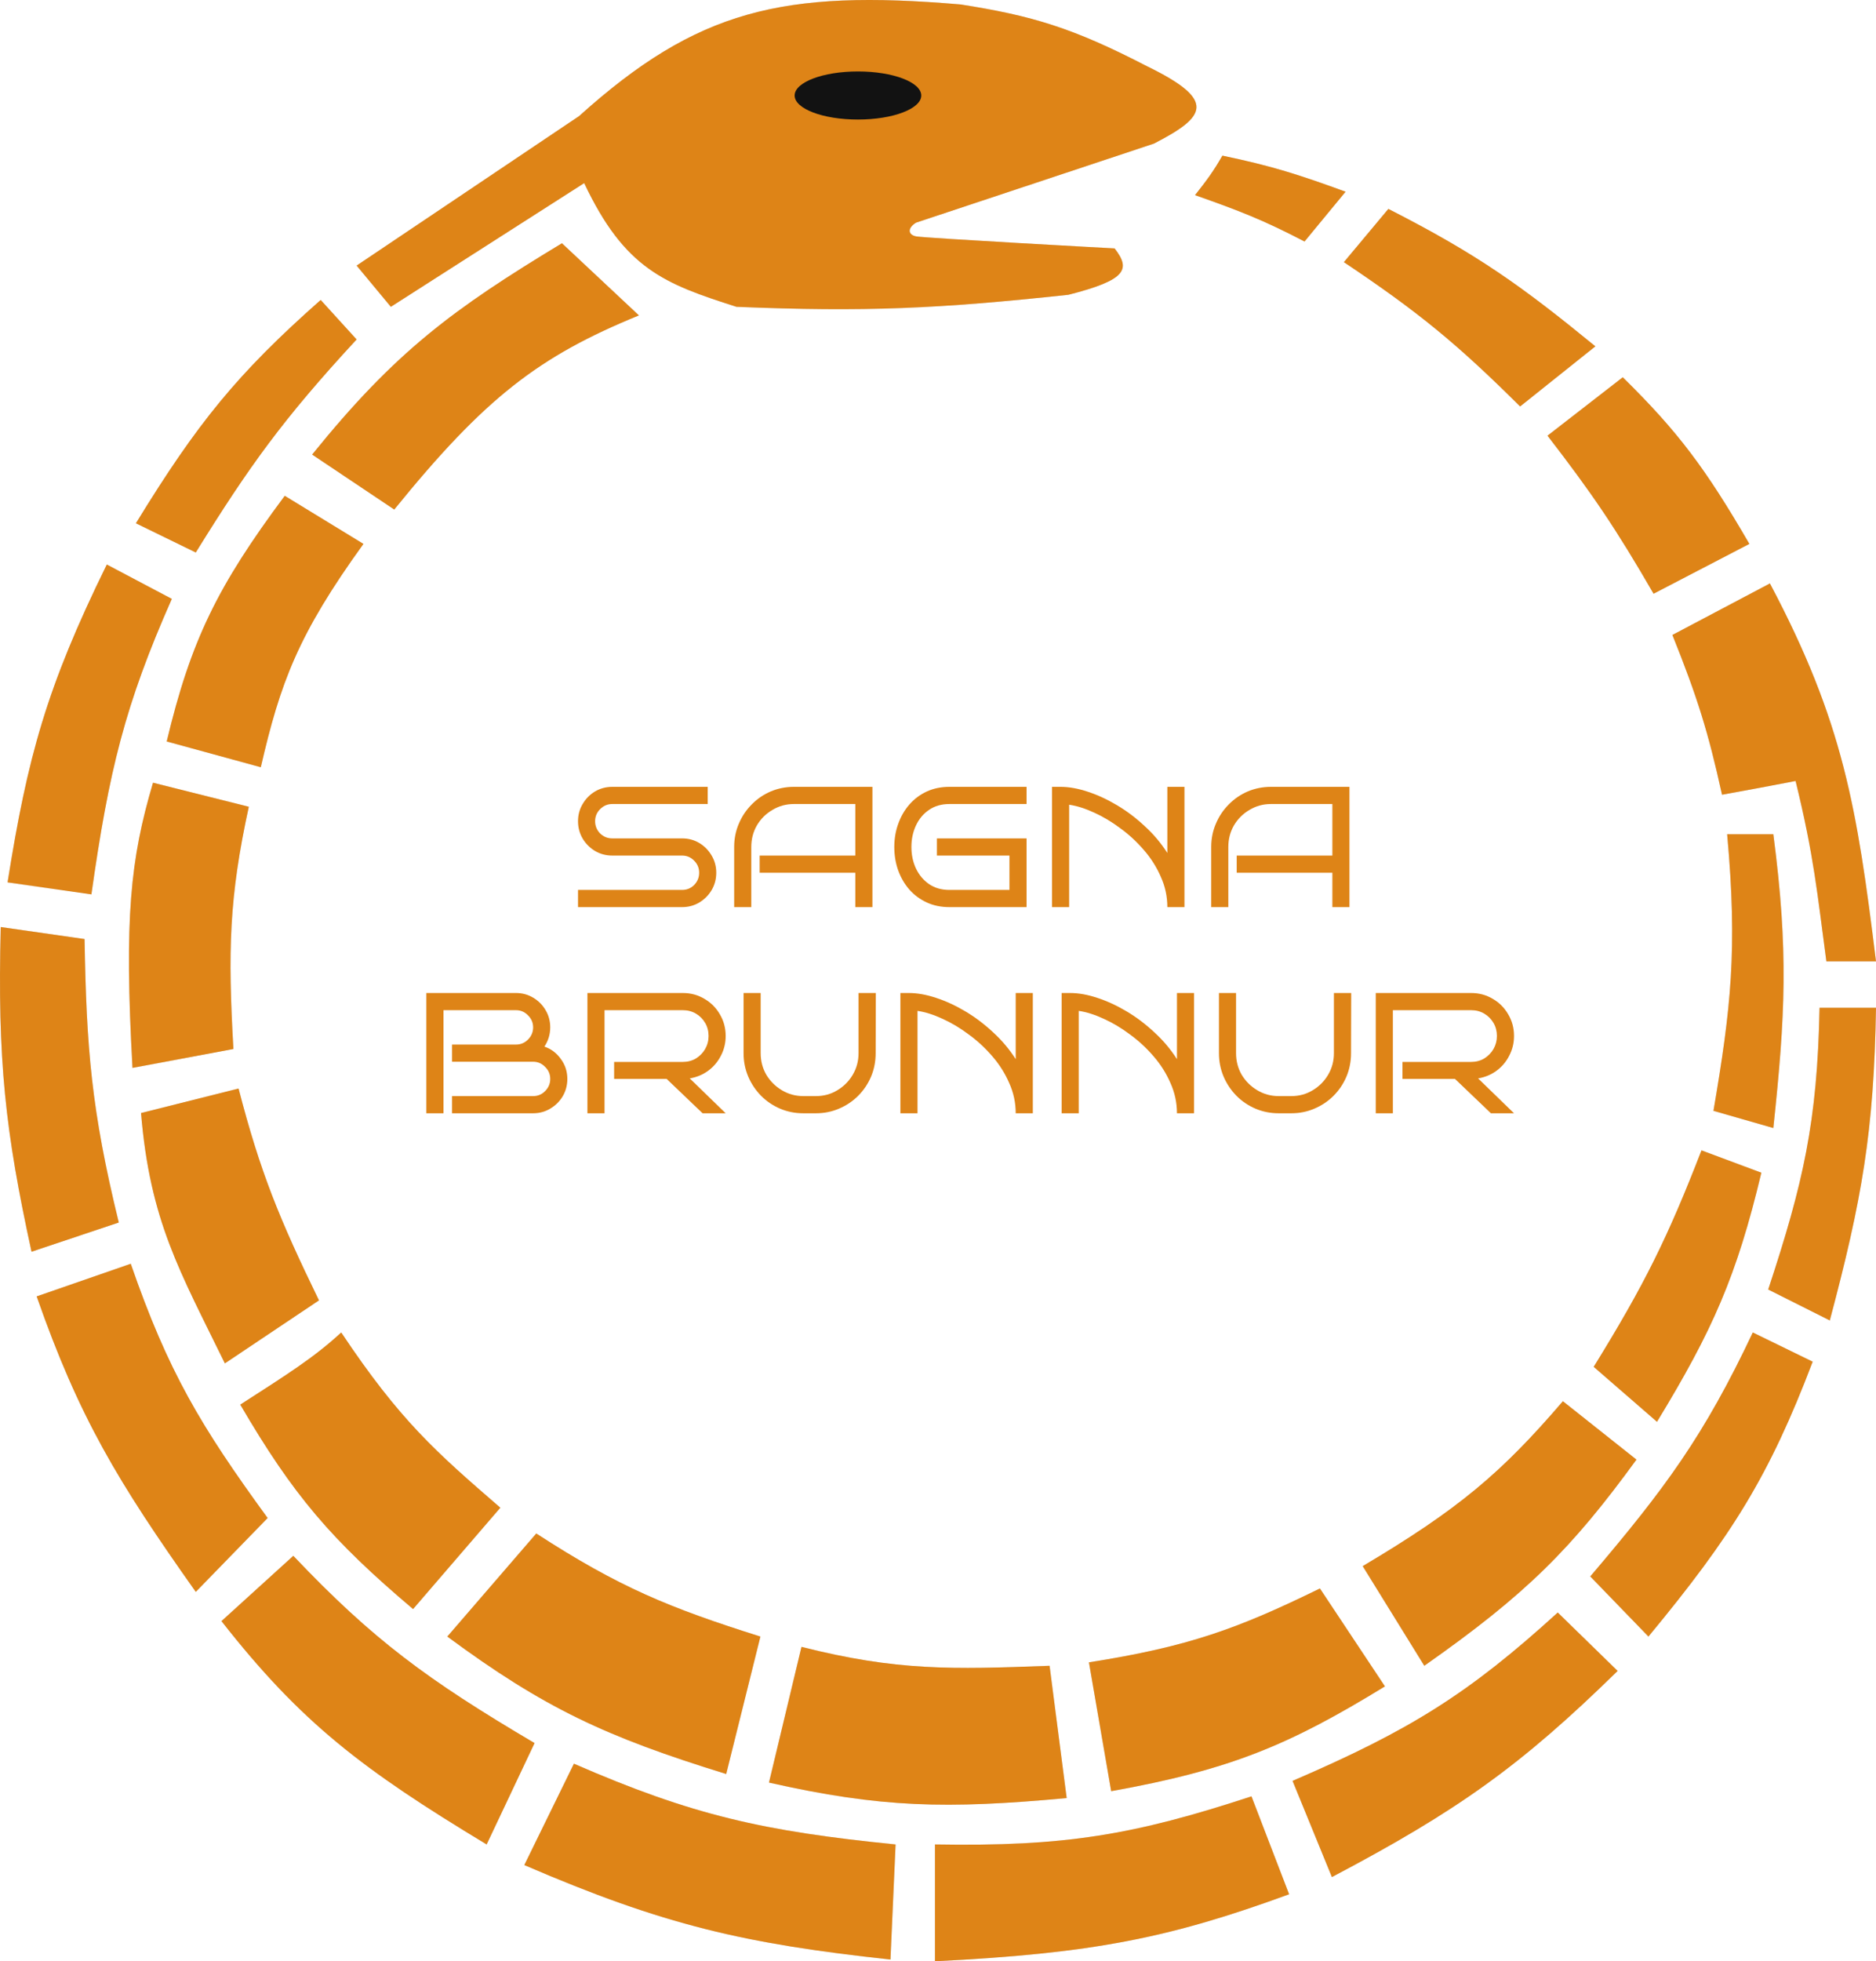 <svg width="178" height="186" viewBox="0 0 178 186" fill="none" xmlns="http://www.w3.org/2000/svg">
<path d="M173.617 125.227L167.772 122.294C171.095 112.211 172.431 106.426 172.643 95.573H178C177.809 107.34 176.655 113.809 173.617 125.227Z" fill="#D9D9D9"/>
<path d="M156.408 155.206L150.888 149.504C158.035 141.107 161.666 136.185 166.311 126.367L171.993 129.137C167.891 139.929 164.357 145.6 156.408 155.206Z" fill="#D9D9D9"/>
<path d="M126.374 178.016L122.64 168.892C133.764 164.101 139.321 160.652 147.804 152.925L153.486 158.465C144.315 167.445 138.346 171.704 126.374 178.016Z" fill="#D9D9D9"/>
<path d="M54.455 167.263L49.747 176.876C63.031 182.603 70.666 184.335 84.489 185.837L84.976 174.921C72.46 173.667 65.717 172.171 54.455 167.263Z" fill="#D9D9D9"/>
<path d="M27.83 147.548L21.012 153.74C28.556 163.364 34.386 167.812 46.175 174.921L50.721 165.308C40.544 159.302 35.396 155.517 27.83 147.548Z" fill="#D9D9D9"/>
<path d="M12.407 119.85L3.478 122.946C7.506 134.444 11.149 140.48 18.576 150.97L25.395 143.964C19.041 135.248 15.956 130.1 12.407 119.85Z" fill="#D9D9D9"/>
<path d="M8.024 89.056L0.069 87.916C-0.247 100.554 0.491 107.255 2.991 118.71L11.271 115.94C8.651 105.228 8.204 99.384 8.024 89.056Z" fill="#D9D9D9"/>
<path d="M16.304 56.796L10.134 53.537C4.414 65.178 2.608 71.794 0.718 83.68L8.673 84.82C10.336 73.07 11.859 66.843 16.304 56.796Z" fill="#D9D9D9"/>
<path d="M86.924 22.418C86.112 22.255 86.112 21.603 86.924 21.114L109.49 13.619C114.434 11.067 115.514 9.535 108.841 6.287C101.804 2.643 97.94 1.487 91.145 0.422C74.238 -1.022 66.133 0.939 54.942 11.012L33.837 25.187L37.084 29.098L55.429 17.367C59.282 25.512 63.033 26.911 69.878 29.098C82.1 29.598 89 29.283 101.373 27.957C106.854 26.561 107.322 25.556 105.756 23.558C105.756 23.558 87.735 22.58 86.924 22.418Z" fill="#D9D9D9"/>
<path d="M131.731 19.811L127.51 24.861C134.551 29.574 138.22 32.571 144.232 38.548L151.375 32.845C144.375 27.122 140.217 24.132 131.731 19.811Z" fill="#D9D9D9"/>
<path d="M153.973 35.778L146.83 41.318C151.07 46.813 153.29 50.074 156.895 56.307L165.986 51.582C161.84 44.438 159.227 40.942 153.973 35.778Z" fill="#D9D9D9"/>
<path d="M167.935 55.33L158.681 60.217C161.062 66.144 162.091 69.464 163.389 75.37C166.273 74.849 167.782 74.565 170.37 74.067C172.132 81.262 172.423 84.719 173.292 91.174H178C176.201 76.626 174.931 68.537 167.935 55.33Z" fill="#D9D9D9"/>
<path d="M168.259 106.979L162.577 105.349C164.235 95.627 164.871 90.042 163.876 79.117H168.259C169.71 90.219 169.394 96.271 168.259 106.979Z" fill="#D9D9D9"/>
<path d="M157.22 134.84L151.213 129.626C156.033 121.833 158.249 117.332 161.441 109.097L167.123 111.215C164.781 121.024 162.508 126.156 157.22 134.84Z" fill="#D9D9D9"/>
<path d="M99.587 157.976C90.302 158.326 85.102 158.473 76.047 156.184L72.962 169.055C83.55 171.439 89.778 171.582 101.21 170.522L99.587 157.976Z" fill="#D9D9D9"/>
<path d="M32.376 126.367C29.855 128.702 27.27 130.335 22.797 133.21C27.822 141.806 31.433 146.036 39.194 152.599L47.474 142.986C41.383 137.716 37.971 134.75 32.376 126.367Z" fill="#D2D2D2"/>
<path d="M22.635 103.231L13.381 105.556C14.237 115.809 17.053 120.54 21.336 129.3L30.265 123.323C26.513 115.602 24.708 111.225 22.635 103.231Z" fill="#D9D9D9"/>
<path d="M60.624 29.912L53.318 23.069C42.981 29.318 37.531 33.323 29.616 43.11L37.408 48.324C46.029 37.699 51.129 33.79 60.624 29.912Z" fill="#D9D9D9"/>
<path d="M34.486 51.582L27.018 47.02C20.608 55.627 18.112 60.738 15.816 70.319L24.746 72.763C26.595 64.746 28.279 60.167 34.486 51.582Z" fill="#D9D9D9"/>
<path d="M23.609 76.51L14.518 74.23C12.367 81.494 11.78 87.039 12.57 101.276L22.148 99.484C21.615 90.203 21.732 85.116 23.609 76.51Z" fill="#D9D9D9"/>
<path d="M50.883 145.43L42.441 155.206C51.607 161.973 57.476 164.718 68.904 168.241L72.15 155.206C63.481 152.468 58.754 150.535 50.883 145.43Z" fill="#D9D9D9"/>
<path d="M105.431 169.87L103.321 157.65C112.781 156.164 117.452 154.454 125.238 150.644L131.407 159.931C122.362 165.473 116.795 167.833 105.431 169.87Z" fill="#D9D9D9"/>
<path d="M148.291 132.885C142.491 139.65 138.423 143.111 129.296 148.526L135.141 157.976C144.81 151.197 149.122 146.872 155.272 138.424L148.291 132.885Z" fill="#D9D9D9"/>
<path d="M115.984 14.76C115.108 16.29 114.501 17.092 113.386 18.507C117.565 19.977 119.876 20.87 123.777 22.906L127.673 18.181C123.237 16.563 120.711 15.744 115.984 14.76Z" fill="#D9D9D9"/>
<path d="M30.428 28.446C22.528 35.425 18.725 40.111 12.894 49.627L18.576 52.397C23.642 44.226 26.843 39.758 33.837 32.193L30.428 28.446Z" fill="#D9D9D9"/>
<path d="M88.71 186V174.921C101.032 175.133 107.578 174.026 118.744 170.359L122.315 179.646C110.907 183.821 103.594 185.262 88.71 186Z" fill="#D9D9D9"/>
<path d="M173.617 125.227L167.772 122.294C171.095 112.211 172.431 106.426 172.643 95.573H178C177.809 107.34 176.655 113.809 173.617 125.227Z" fill="#DE8417"/>
<path d="M156.408 155.206L150.888 149.504C158.035 141.107 161.666 136.185 166.311 126.367L171.993 129.137C167.891 139.929 164.357 145.6 156.408 155.206Z" fill="#DE8417"/>
<path d="M126.374 178.016L122.64 168.892C133.764 164.101 139.321 160.652 147.804 152.925L153.486 158.465C144.315 167.445 138.346 171.704 126.374 178.016Z" fill="#DE8417"/>
<path d="M54.455 167.263L49.747 176.876C63.031 182.603 70.666 184.335 84.489 185.837L84.976 174.921C72.46 173.667 65.717 172.171 54.455 167.263Z" fill="#DE8417"/>
<path d="M27.83 147.548L21.012 153.74C28.556 163.364 34.386 167.812 46.175 174.921L50.721 165.308C40.544 159.302 35.396 155.517 27.83 147.548Z" fill="#DE8417"/>
<path d="M12.407 119.85L3.478 122.946C7.506 134.444 11.149 140.48 18.576 150.97L25.395 143.964C19.041 135.248 15.956 130.1 12.407 119.85Z" fill="#DE8417"/>
<path d="M8.024 89.056L0.069 87.916C-0.247 100.554 0.491 107.255 2.991 118.71L11.271 115.94C8.651 105.228 8.204 99.384 8.024 89.056Z" fill="#DE8417"/>
<path d="M16.304 56.796L10.134 53.537C4.414 65.178 2.608 71.794 0.718 83.68L8.673 84.82C10.336 73.07 11.859 66.843 16.304 56.796Z" fill="#DE8417"/>
<path d="M86.924 22.418C86.112 22.255 86.112 21.603 86.924 21.114L109.49 13.619C114.434 11.067 115.514 9.535 108.841 6.287C101.804 2.643 97.94 1.487 91.145 0.422C74.238 -1.022 66.133 0.939 54.942 11.012L33.837 25.187L37.084 29.098L55.429 17.367C59.282 25.512 63.033 26.911 69.878 29.098C82.1 29.598 89 29.283 101.373 27.957C106.854 26.561 107.322 25.556 105.756 23.558C105.756 23.558 87.735 22.58 86.924 22.418Z" fill="#DE8417"/>
<path d="M131.731 19.811L127.51 24.861C134.551 29.574 138.22 32.571 144.232 38.548L151.375 32.845C144.375 27.122 140.217 24.132 131.731 19.811Z" fill="#DE8417"/>
<path d="M153.973 35.778L146.83 41.318C151.07 46.813 153.29 50.074 156.895 56.307L165.986 51.582C161.84 44.438 159.227 40.942 153.973 35.778Z" fill="#DE8417"/>
<path d="M167.935 55.33L158.681 60.217C161.062 66.144 162.091 69.464 163.389 75.37C166.273 74.849 167.782 74.565 170.37 74.067C172.132 81.262 172.423 84.719 173.292 91.174H178C176.201 76.626 174.931 68.537 167.935 55.33Z" fill="#DE8417"/>
<path d="M168.259 106.979L162.577 105.349C164.235 95.627 164.871 90.042 163.876 79.117H168.259C169.71 90.219 169.394 96.271 168.259 106.979Z" fill="#DE8417"/>
<path d="M157.22 134.84L151.213 129.626C156.033 121.833 158.249 117.332 161.441 109.097L167.123 111.215C164.781 121.024 162.508 126.156 157.22 134.84Z" fill="#DE8417"/>
<path d="M99.587 157.976C90.302 158.326 85.102 158.473 76.047 156.184L72.962 169.055C83.55 171.439 89.778 171.582 101.21 170.522L99.587 157.976Z" fill="#DE8417"/>
<path d="M32.376 126.367C29.855 128.702 27.27 130.335 22.797 133.21C27.822 141.806 31.433 146.036 39.194 152.599L47.474 142.986C41.383 137.716 37.971 134.75 32.376 126.367Z" fill="#DE8417"/>
<path d="M22.635 103.231L13.381 105.556C14.237 115.809 17.053 120.54 21.336 129.3L30.265 123.323C26.513 115.602 24.708 111.225 22.635 103.231Z" fill="#DE8417"/>
<path d="M60.624 29.912L53.318 23.069C42.981 29.318 37.531 33.323 29.616 43.11L37.408 48.324C46.029 37.699 51.129 33.79 60.624 29.912Z" fill="#DE8417"/>
<path d="M34.486 51.582L27.018 47.02C20.608 55.627 18.112 60.738 15.816 70.319L24.746 72.763C26.595 64.746 28.279 60.167 34.486 51.582Z" fill="#DE8417"/>
<path d="M23.609 76.51L14.518 74.23C12.367 81.494 11.78 87.039 12.57 101.276L22.148 99.484C21.615 90.203 21.732 85.116 23.609 76.51Z" fill="#DE8417"/>
<path d="M50.883 145.43L42.441 155.206C51.607 161.973 57.476 164.718 68.904 168.241L72.15 155.206C63.481 152.468 58.754 150.535 50.883 145.43Z" fill="#DE8417"/>
<path d="M105.431 169.87L103.321 157.65C112.781 156.164 117.452 154.454 125.238 150.644L131.407 159.931C122.362 165.473 116.795 167.833 105.431 169.87Z" fill="#DE8417"/>
<path d="M148.291 132.885C142.491 139.65 138.423 143.111 129.296 148.526L135.141 157.976C144.81 151.197 149.122 146.872 155.272 138.424L148.291 132.885Z" fill="#DE8417"/>
<path d="M115.984 14.76C115.108 16.29 114.501 17.092 113.386 18.507C117.565 19.977 119.876 20.87 123.777 22.906L127.673 18.181C123.237 16.563 120.711 15.744 115.984 14.76Z" fill="#DE8417"/>
<path d="M30.428 28.446C22.528 35.425 18.725 40.111 12.894 49.627L18.576 52.397C23.642 44.226 26.843 39.758 33.837 32.193L30.428 28.446Z" fill="#DE8417"/>
<path d="M88.71 186V174.921C101.032 175.133 107.578 174.026 118.744 170.359L122.315 179.646C110.907 183.821 103.594 185.262 88.71 186Z" fill="#DE8417"/>
<path d="M67.961 82.769C67.961 83.366 67.815 83.915 67.523 84.414C67.231 84.903 66.841 85.294 66.354 85.588C65.867 85.881 65.32 86.028 64.714 86.028H54.844V84.398H64.714C65.169 84.398 65.553 84.241 65.867 83.926C66.181 83.6 66.338 83.214 66.338 82.769C66.338 82.323 66.181 81.943 65.867 81.628C65.553 81.302 65.169 81.139 64.714 81.139H58.091C57.495 81.139 56.949 80.993 56.451 80.7C55.964 80.406 55.574 80.015 55.282 79.526C54.99 79.027 54.844 78.478 54.844 77.881C54.844 77.284 54.99 76.74 55.282 76.252C55.574 75.752 55.964 75.356 56.451 75.062C56.949 74.769 57.495 74.622 58.091 74.622H67.15V76.252H58.091C57.647 76.252 57.263 76.415 56.938 76.74C56.624 77.055 56.467 77.436 56.467 77.881C56.467 78.326 56.624 78.712 56.938 79.038C57.263 79.353 57.647 79.51 58.091 79.51H64.714C65.32 79.51 65.867 79.657 66.354 79.95C66.841 80.243 67.231 80.64 67.523 81.139C67.815 81.628 67.961 82.171 67.961 82.769Z" fill="#DE8417"/>
<path d="M82.778 86.028H81.154V82.769H72.079V81.139H81.154V76.252H75.326C74.59 76.252 73.914 76.436 73.297 76.806C72.68 77.164 72.187 77.653 71.819 78.272C71.462 78.891 71.284 79.575 71.284 80.325V86.028H69.66V80.325C69.66 79.543 69.806 78.81 70.099 78.125C70.391 77.43 70.797 76.822 71.316 76.3C71.836 75.768 72.436 75.356 73.118 75.062C73.811 74.769 74.547 74.622 75.326 74.622H82.778V86.028Z" fill="#DE8417"/>
<path d="M97.403 86.028H90.081C89.291 86.028 88.577 85.881 87.938 85.588C87.3 85.294 86.748 84.887 86.282 84.366C85.828 83.844 85.476 83.241 85.227 82.557C84.978 81.862 84.853 81.118 84.853 80.325C84.853 79.543 84.978 78.81 85.227 78.125C85.476 77.43 85.828 76.822 86.282 76.3C86.748 75.768 87.3 75.356 87.938 75.062C88.577 74.769 89.291 74.622 90.081 74.622H97.403V76.252H90.081C89.334 76.252 88.69 76.436 88.149 76.806C87.619 77.164 87.208 77.653 86.915 78.272C86.623 78.891 86.477 79.575 86.477 80.325C86.477 81.074 86.623 81.759 86.915 82.378C87.208 82.986 87.619 83.475 88.149 83.844C88.69 84.213 89.334 84.398 90.081 84.398H95.779V81.139H88.896V79.51H97.403V86.028Z" fill="#DE8417"/>
<path d="M101.443 86.028H99.819V74.622H100.631C101.421 74.622 102.276 74.774 103.196 75.079C104.127 75.383 105.058 75.812 105.988 76.366C106.919 76.92 107.796 77.582 108.618 78.353C109.452 79.114 110.166 79.961 110.761 80.895V74.622H112.385V86.028H110.761C110.761 85.028 110.556 84.072 110.144 83.16C109.744 82.237 109.208 81.389 108.537 80.618C107.866 79.836 107.119 79.146 106.297 78.549C105.485 77.941 104.657 77.446 103.813 77.066C102.969 76.675 102.179 76.425 101.443 76.317V86.028Z" fill="#DE8417"/>
<path d="M128.041 86.028H126.418V82.769H117.342V81.139H126.418V76.252H120.589C119.853 76.252 119.177 76.436 118.56 76.806C117.943 77.164 117.451 77.653 117.083 78.272C116.726 78.891 116.547 79.575 116.547 80.325V86.028H114.924V80.325C114.924 79.543 115.07 78.81 115.362 78.125C115.654 77.43 116.06 76.822 116.579 76.3C117.099 75.768 117.7 75.356 118.382 75.062C119.074 74.769 119.81 74.622 120.589 74.622H128.041V86.028Z" fill="#DE8417"/>
<path d="M53.831 102.321C53.831 102.918 53.685 103.466 53.392 103.966C53.1 104.455 52.705 104.846 52.207 105.139C51.72 105.433 51.179 105.579 50.584 105.579H42.889V103.95H50.584C51.028 103.95 51.407 103.792 51.72 103.477C52.045 103.151 52.207 102.766 52.207 102.321C52.207 101.875 52.045 101.495 51.72 101.18C51.407 100.854 51.028 100.691 50.584 100.691H42.889V99.062H48.961C49.404 99.062 49.783 98.904 50.097 98.589C50.422 98.263 50.584 97.878 50.584 97.433C50.584 96.987 50.422 96.607 50.097 96.292C49.783 95.966 49.404 95.803 48.961 95.803H42.077V105.579H40.453V94.174H48.961C49.556 94.174 50.097 94.321 50.584 94.614C51.082 94.907 51.477 95.304 51.769 95.803C52.061 96.292 52.207 96.835 52.207 97.433C52.207 97.769 52.159 98.095 52.061 98.41C51.964 98.714 51.829 98.997 51.655 99.257C52.294 99.475 52.813 99.866 53.214 100.431C53.625 100.984 53.831 101.614 53.831 102.321Z" fill="#DE8417"/>
<path d="M68.854 105.579H66.663L63.254 102.321H58.27V100.708H64.796C65.25 100.708 65.662 100.599 66.03 100.382C66.398 100.154 66.69 99.855 66.906 99.486C67.123 99.105 67.231 98.693 67.231 98.247C67.231 97.791 67.123 97.378 66.906 97.009C66.69 96.64 66.398 96.346 66.03 96.129C65.662 95.912 65.25 95.803 64.796 95.803H57.36V105.579H55.737V94.174H64.796C65.543 94.174 66.224 94.359 66.841 94.728C67.458 95.086 67.945 95.575 68.302 96.194C68.67 96.814 68.854 97.498 68.854 98.247C68.854 98.921 68.703 99.545 68.4 100.121C68.108 100.697 67.702 101.175 67.182 101.555C66.674 101.924 66.095 102.163 65.445 102.272L68.854 105.579Z" fill="#DE8417"/>
<path d="M83.101 94.174L83.085 99.877C83.085 100.669 82.939 101.414 82.647 102.109C82.354 102.793 81.948 103.396 81.429 103.917C80.909 104.439 80.303 104.846 79.611 105.139C78.929 105.433 78.198 105.579 77.419 105.579H76.218C75.438 105.579 74.702 105.433 74.01 105.139C73.328 104.846 72.727 104.439 72.208 103.917C71.688 103.385 71.282 102.777 70.99 102.092C70.698 101.397 70.552 100.659 70.552 99.877V94.174H72.175V99.877C72.175 100.626 72.354 101.31 72.711 101.929C73.079 102.538 73.571 103.027 74.188 103.396C74.805 103.765 75.482 103.95 76.218 103.95H77.419C78.166 103.95 78.842 103.765 79.448 103.396C80.065 103.027 80.552 102.538 80.909 101.929C81.277 101.31 81.461 100.626 81.461 99.877V94.174H83.101Z" fill="#DE8417"/>
<path d="M87.055 105.579H85.432V94.174H86.243C87.033 94.174 87.888 94.326 88.808 94.63C89.739 94.934 90.67 95.363 91.601 95.917C92.531 96.471 93.408 97.134 94.231 97.905C95.064 98.665 95.778 99.513 96.374 100.447V94.174H97.997V105.579H96.374C96.374 104.58 96.168 103.624 95.757 102.712C95.356 101.788 94.821 100.941 94.15 100.17C93.478 99.388 92.732 98.698 91.909 98.101C91.097 97.492 90.269 96.998 89.425 96.618C88.581 96.227 87.791 95.977 87.055 95.868V105.579Z" fill="#DE8417"/>
<path d="M102.354 105.579H100.731V94.174H101.543C102.333 94.174 103.188 94.326 104.108 94.63C105.038 94.934 105.969 95.363 106.9 95.917C107.831 96.471 108.707 97.134 109.53 97.905C110.363 98.665 111.078 99.513 111.673 100.447V94.174H113.296V105.579H111.673C111.673 104.58 111.467 103.624 111.056 102.712C110.656 101.788 110.12 100.941 109.449 100.17C108.778 99.388 108.031 98.698 107.208 98.101C106.397 97.492 105.569 96.998 104.724 96.618C103.88 96.227 103.09 95.977 102.354 95.868V105.579Z" fill="#DE8417"/>
<path d="M128.206 94.174L128.19 99.877C128.19 100.669 128.044 101.414 127.751 102.109C127.459 102.793 127.053 103.396 126.534 103.917C126.014 104.439 125.408 104.846 124.715 105.139C124.034 105.433 123.303 105.579 122.524 105.579H121.322C120.543 105.579 119.807 105.433 119.115 105.139C118.433 104.846 117.832 104.439 117.313 103.917C116.793 103.385 116.387 102.777 116.095 102.092C115.803 101.397 115.657 100.659 115.657 99.877V94.174H117.28V99.877C117.28 100.626 117.459 101.31 117.816 101.929C118.184 102.538 118.676 103.027 119.293 103.396C119.91 103.765 120.586 103.95 121.322 103.95H122.524C123.271 103.95 123.947 103.765 124.553 103.396C125.17 103.027 125.657 102.538 126.014 101.929C126.382 101.31 126.566 100.626 126.566 99.877V94.174H128.206Z" fill="#DE8417"/>
<path d="M143.654 105.579H141.462L138.053 102.321H133.069V100.708H139.595C140.05 100.708 140.461 100.599 140.829 100.382C141.197 100.154 141.489 99.855 141.706 99.486C141.922 99.105 142.031 98.693 142.031 98.247C142.031 97.791 141.922 97.378 141.706 97.009C141.489 96.64 141.197 96.346 140.829 96.129C140.461 95.912 140.05 95.803 139.595 95.803H132.16V105.579H130.536V94.174H139.595C140.342 94.174 141.024 94.359 141.641 94.728C142.258 95.086 142.745 95.575 143.102 96.194C143.47 96.814 143.654 97.498 143.654 98.247C143.654 98.921 143.502 99.545 143.199 100.121C142.907 100.697 142.501 101.175 141.982 101.555C141.473 101.924 140.894 102.163 140.245 102.272L143.654 105.579Z" fill="#DE8417"/>
<path d="M87.411 9.057C87.411 10.317 84.722 11.338 81.404 11.338C78.087 11.338 75.397 10.317 75.397 9.057C75.397 7.797 78.087 6.776 81.404 6.776C84.722 6.776 87.411 7.797 87.411 9.057Z" fill="#121212"/>
</svg>
